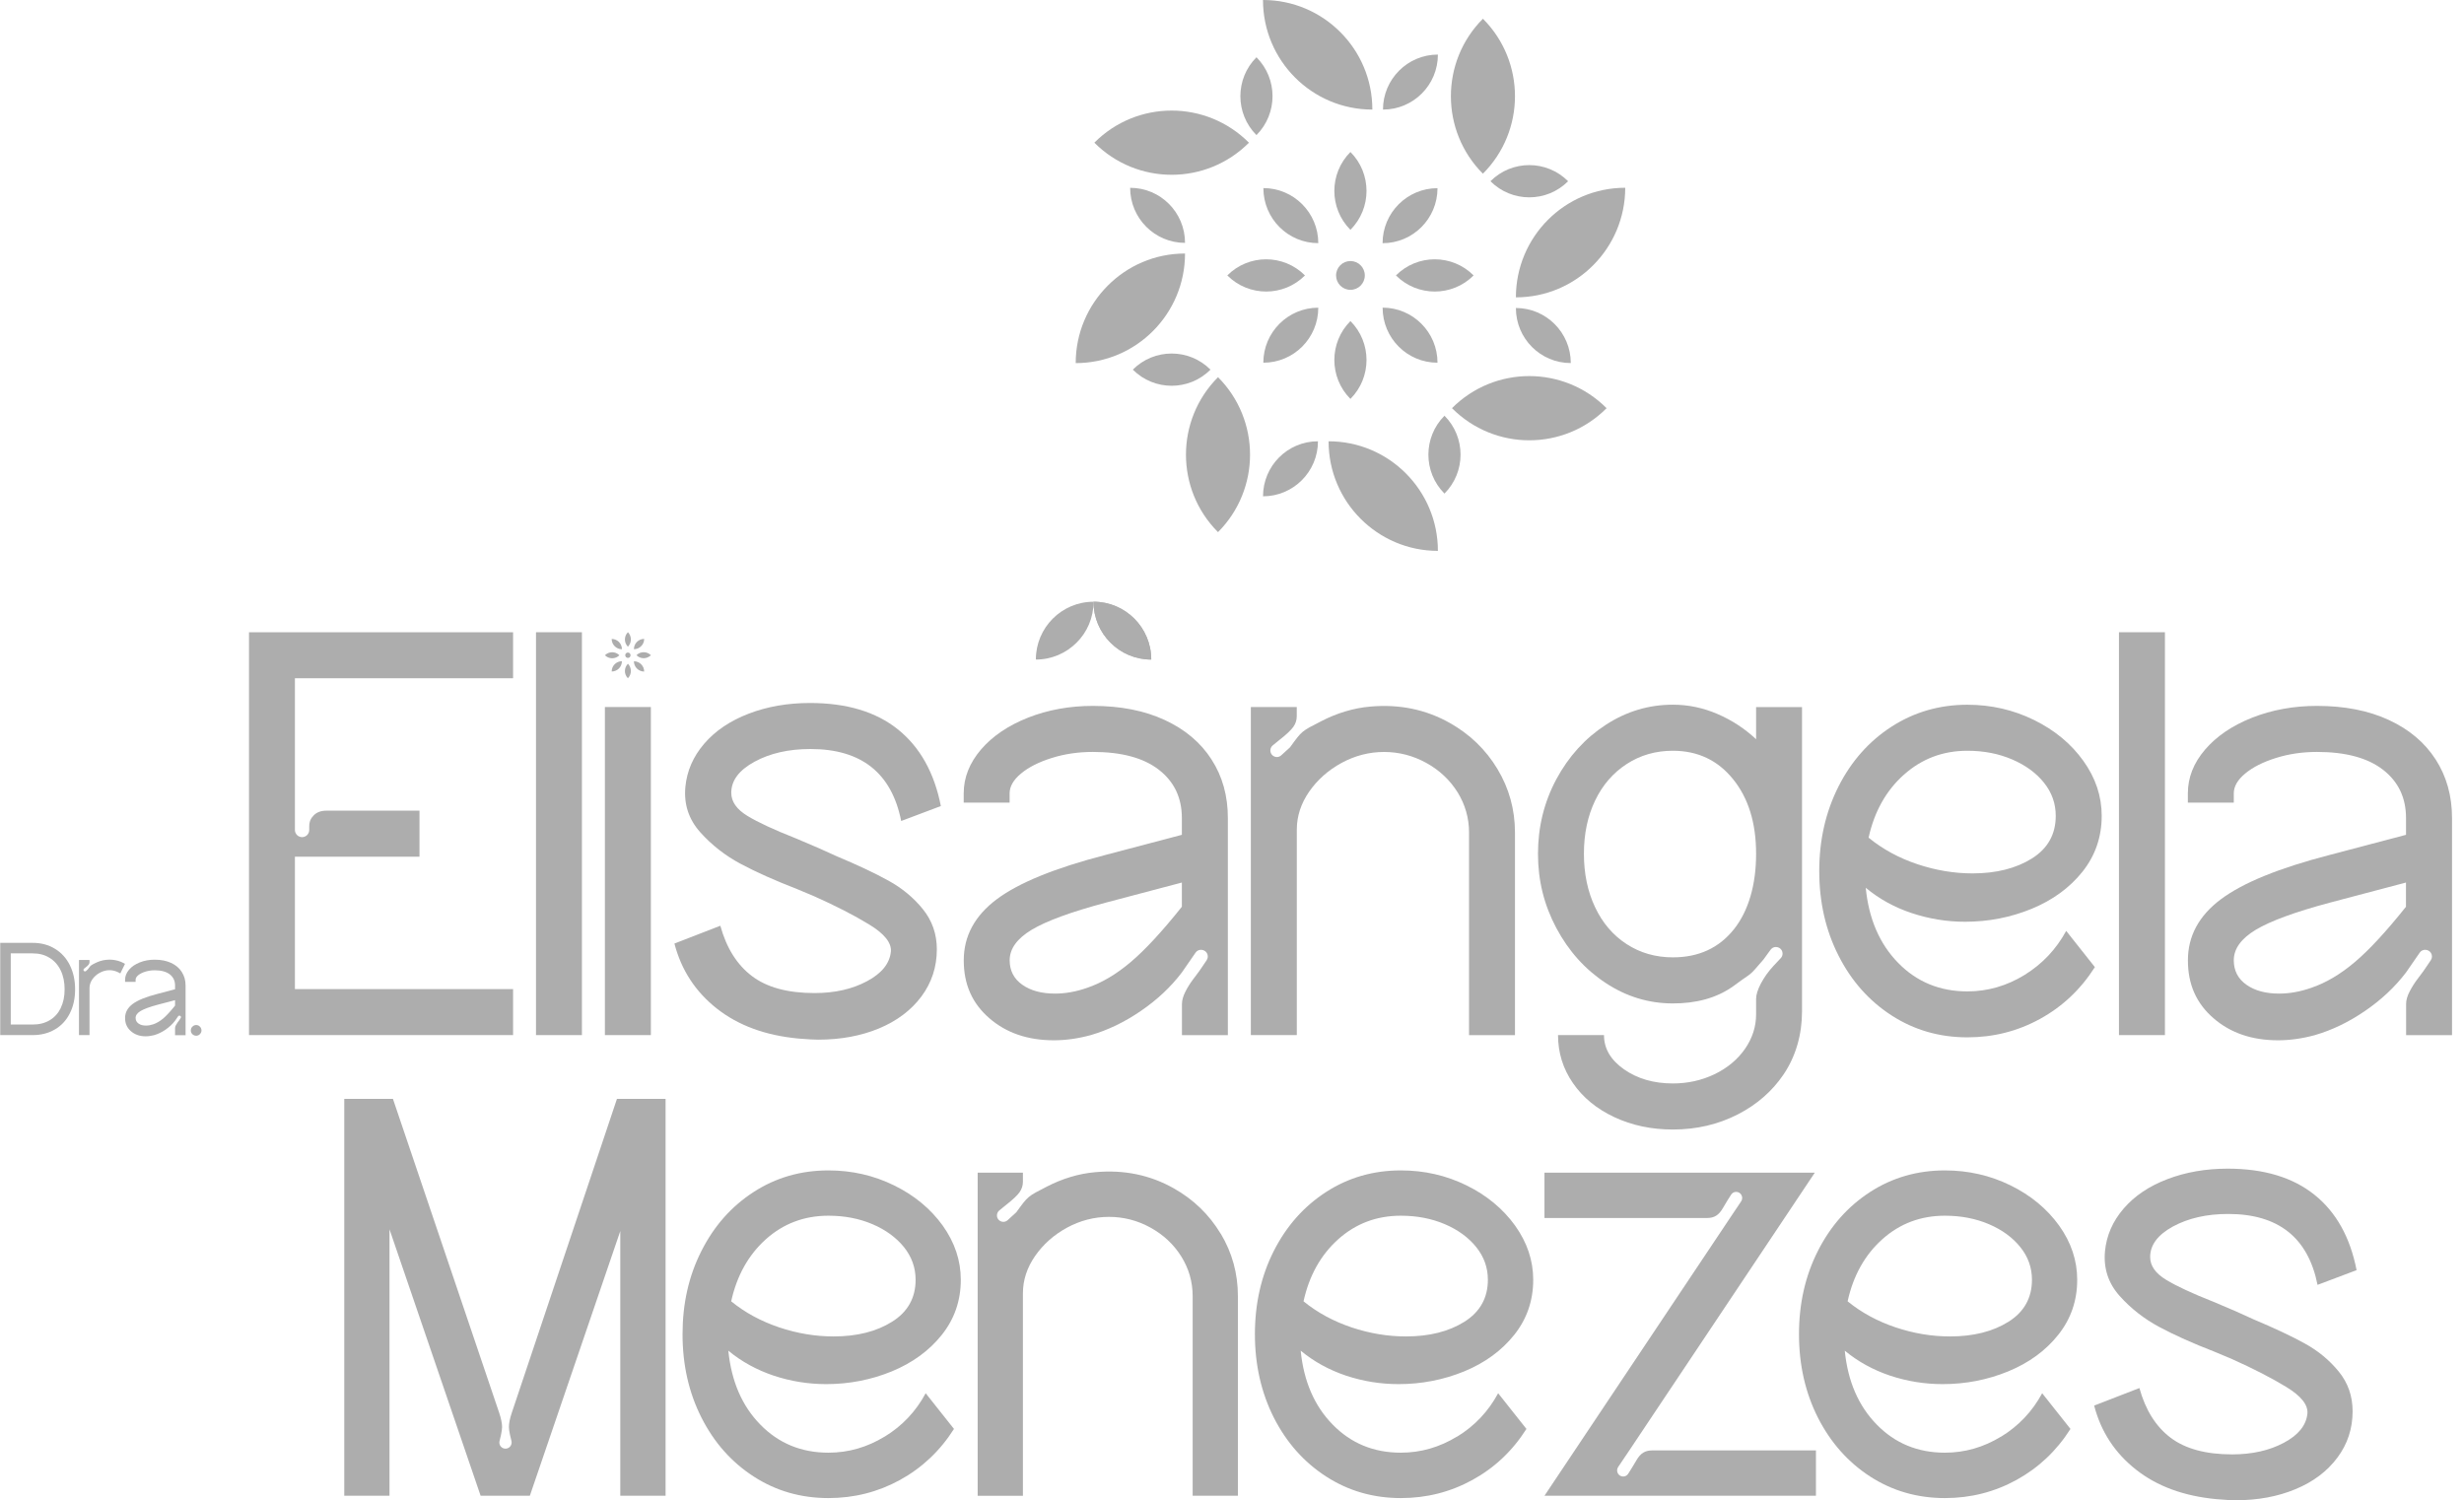<svg width="202" height="123" viewBox="0 0 202 123" fill="none" xmlns="http://www.w3.org/2000/svg">
<g id="Vector">
<path d="M94.38 54.074C93.074 54.074 91.889 53.546 91.033 52.684C90.177 51.83 89.647 50.642 89.647 49.333C92.258 49.333 94.38 51.452 94.38 54.074Z" fill="#ADADAD"/>
<path d="M108.918 36.179C108.918 38.662 109.92 40.906 111.544 42.53C113.165 44.155 115.407 45.163 117.88 45.163C117.88 40.202 113.867 36.179 108.918 36.179Z" fill="#ADADAD"/>
<path d="M108.043 36.179C106.8 36.179 105.673 36.685 104.861 37.499C104.045 38.317 103.544 39.443 103.544 40.69C106.031 40.69 108.047 38.669 108.047 36.175L108.043 36.179Z" fill="#ADADAD"/>
<path d="M99.853 30.924C98.104 32.677 97.226 34.976 97.226 37.276C97.226 39.575 98.1 41.874 99.853 43.627C103.354 40.117 103.354 34.43 99.853 30.921V30.924Z" fill="#ADADAD"/>
<path d="M99.234 30.305C98.357 29.424 97.204 28.984 96.052 28.984C94.9 28.984 93.747 29.424 92.869 30.305C94.629 32.068 97.479 32.068 99.238 30.305H99.234Z" fill="#ADADAD"/>
<path d="M97.149 20.785C94.673 20.785 92.434 21.79 90.814 23.418C89.193 25.042 88.187 27.29 88.187 29.769C93.136 29.769 97.149 25.746 97.149 20.785Z" fill="#ADADAD"/>
<path d="M97.149 19.908C97.149 18.662 96.645 17.532 95.832 16.718C95.017 15.9 93.894 15.398 92.65 15.398C92.65 17.892 94.665 19.912 97.153 19.912L97.149 19.908Z" fill="#ADADAD"/>
<path d="M102.388 11.698C100.639 9.945 98.346 9.065 96.052 9.065C93.758 9.065 91.465 9.941 89.716 11.698C93.217 15.207 98.891 15.207 102.392 11.698H102.388Z" fill="#ADADAD"/>
<path d="M103.006 11.075C103.884 10.194 104.323 9.039 104.323 7.884C104.323 6.729 103.884 5.574 103.006 4.694C101.247 6.458 101.247 9.314 103.006 11.078V11.075Z" fill="#ADADAD"/>
<path d="M112.506 8.984C112.506 6.502 111.504 4.257 109.88 2.633C108.256 1.005 106.017 0 103.54 0C103.54 4.962 107.553 8.984 112.503 8.984H112.506Z" fill="#ADADAD"/>
<path d="M113.381 8.984C114.624 8.984 115.751 8.478 116.563 7.664C117.379 6.846 117.88 5.721 117.88 4.474C115.393 4.474 113.377 6.494 113.377 8.988L113.381 8.984Z" fill="#ADADAD"/>
<path d="M121.571 14.239C123.32 12.486 124.198 10.187 124.198 7.888C124.198 5.589 123.323 3.289 121.571 1.536C118.07 5.046 118.07 10.733 121.571 14.243V14.239Z" fill="#ADADAD"/>
<path d="M122.189 14.859C123.067 15.739 124.22 16.179 125.372 16.179C126.524 16.179 127.677 15.739 128.555 14.859C126.795 13.095 123.945 13.095 122.186 14.859H122.189Z" fill="#ADADAD"/>
<path d="M124.274 24.378C126.751 24.378 128.99 23.374 130.61 21.746C132.231 20.121 133.237 17.873 133.237 15.394C128.287 15.394 124.274 19.417 124.274 24.378Z" fill="#ADADAD"/>
<path d="M124.274 25.255C124.274 26.502 124.779 27.631 125.591 28.445C126.407 29.263 127.53 29.765 128.774 29.765C128.774 27.272 126.758 25.251 124.271 25.251L124.274 25.255Z" fill="#ADADAD"/>
<path d="M119.036 33.465C120.785 35.218 123.078 36.098 125.372 36.098C127.666 36.098 129.959 35.222 131.708 33.465C128.207 29.956 122.533 29.956 119.032 33.465H119.036Z" fill="#ADADAD"/>
<path d="M118.418 34.085C117.54 34.965 117.101 36.12 117.101 37.276C117.101 38.431 117.54 39.586 118.418 40.466C120.177 38.702 120.177 35.845 118.418 34.081V34.085Z" fill="#ADADAD"/>
<path d="M110.71 18.841C111.588 17.961 112.027 16.806 112.027 15.651C112.027 14.496 111.588 13.341 110.71 12.461C108.951 14.225 108.951 17.081 110.71 18.845V18.841Z" fill="#ADADAD"/>
<path d="M110.71 32.703C111.588 31.823 112.027 30.668 112.027 29.512C112.027 28.357 111.588 27.202 110.71 26.322C108.951 28.086 108.951 30.942 110.71 32.706V32.703Z" fill="#ADADAD"/>
<path d="M114.441 22.582C115.319 23.462 116.472 23.902 117.624 23.902C118.776 23.902 119.929 23.462 120.807 22.582C119.047 20.818 116.197 20.818 114.438 22.582H114.441Z" fill="#ADADAD"/>
<path d="M100.617 22.582C101.495 23.462 102.648 23.902 103.8 23.902C104.952 23.902 106.105 23.462 106.982 22.582C105.223 20.818 102.373 20.818 100.614 22.582H100.617Z" fill="#ADADAD"/>
<path d="M113.348 19.938C114.591 19.938 115.718 19.432 116.53 18.618C117.346 17.8 117.847 16.674 117.847 15.427C115.36 15.427 113.344 17.448 113.344 19.941L113.348 19.938Z" fill="#ADADAD"/>
<path d="M103.573 29.736C104.817 29.736 105.944 29.23 106.756 28.416C107.571 27.598 108.073 26.472 108.073 25.226C105.585 25.226 103.569 27.246 103.569 29.74L103.573 29.736Z" fill="#ADADAD"/>
<path d="M113.348 25.226C113.348 26.472 113.852 27.602 114.665 28.416C115.48 29.234 116.603 29.736 117.847 29.736C117.847 27.242 115.832 25.222 113.344 25.222L113.348 25.226Z" fill="#ADADAD"/>
<path d="M103.573 15.424C103.573 16.67 104.078 17.8 104.89 18.614C105.706 19.432 106.829 19.934 108.073 19.934C108.073 17.441 106.057 15.42 103.569 15.42L103.573 15.424Z" fill="#ADADAD"/>
<path d="M110.71 23.762C111.361 23.762 111.888 23.234 111.888 22.582C111.888 21.93 111.361 21.401 110.71 21.401C110.06 21.401 109.532 21.93 109.532 22.582C109.532 23.234 110.06 23.762 110.71 23.762Z" fill="#ADADAD"/>
<path d="M5.725 79.127C5.436 78.548 5.027 78.101 4.5 77.782C3.973 77.459 3.366 77.301 2.682 77.301H0.019V84.863H2.678C3.369 84.863 3.977 84.705 4.503 84.397C5.03 84.089 5.44 83.649 5.725 83.077C6.014 82.508 6.157 81.856 6.157 81.111C6.157 80.367 6.011 79.7 5.722 79.127H5.725ZM4.983 82.641C4.77 83.077 4.467 83.411 4.072 83.645C3.677 83.88 3.216 83.997 2.682 83.997H0.882V78.163H2.682C3.205 78.163 3.666 78.28 4.057 78.526C4.452 78.764 4.76 79.109 4.975 79.556C5.191 80 5.297 80.521 5.297 81.108C5.297 81.694 5.191 82.201 4.979 82.637L4.983 82.641Z" fill="#ADADAD"/>
<path d="M10.217 79.003C10.217 79.003 10.239 79.017 10.247 79.025L9.863 79.806C9.841 79.791 9.815 79.777 9.793 79.766C9.789 79.762 9.778 79.758 9.771 79.751C9.767 79.747 9.757 79.747 9.753 79.744C9.694 79.714 9.639 79.685 9.581 79.663C9.522 79.637 9.468 79.619 9.409 79.604C9.358 79.586 9.303 79.575 9.252 79.567C9.237 79.564 9.226 79.56 9.208 79.56C9.135 79.546 9.058 79.542 8.977 79.542C8.696 79.542 8.432 79.612 8.18 79.751C7.927 79.887 7.726 80.07 7.569 80.29C7.415 80.514 7.338 80.752 7.338 81.005V84.863H6.475V78.702H7.338V78.874C7.338 78.948 7.317 79.014 7.273 79.076C7.269 79.08 7.265 79.091 7.254 79.094C7.251 79.102 7.247 79.113 7.232 79.12C7.207 79.157 7.17 79.19 7.126 79.227C7.09 79.252 7.057 79.285 7.013 79.318L6.885 79.421C6.885 79.421 6.881 79.424 6.881 79.428C6.856 79.454 6.841 79.487 6.841 79.516C6.841 79.59 6.903 79.641 6.969 79.641C6.984 79.641 6.995 79.641 7.006 79.633H7.009C7.009 79.633 7.039 79.626 7.049 79.612L7.21 79.461C7.24 79.421 7.262 79.388 7.284 79.355C7.287 79.351 7.291 79.34 7.302 79.337C7.441 79.142 7.481 79.127 7.796 78.966C8.081 78.819 8.399 78.72 8.718 78.691C8.805 78.684 8.89 78.676 8.974 78.676C9.307 78.676 9.625 78.739 9.921 78.856C10.024 78.897 10.119 78.944 10.21 78.996L10.217 79.003Z" fill="#ADADAD"/>
<path d="M14.903 79.685C14.702 79.366 14.406 79.12 14.029 78.944C13.645 78.768 13.199 78.68 12.679 78.68C12.244 78.68 11.838 78.753 11.465 78.9C11.092 79.05 10.795 79.249 10.58 79.501C10.364 79.758 10.254 80.03 10.254 80.327V80.499H11.117V80.327C11.117 80.195 11.191 80.07 11.333 79.953C11.479 79.835 11.673 79.736 11.911 79.663C12.153 79.59 12.409 79.549 12.679 79.549C13.221 79.549 13.634 79.663 13.919 79.883C14.205 80.107 14.351 80.407 14.351 80.792V81.104L12.917 81.482C11.97 81.724 11.289 82.002 10.876 82.311C10.463 82.622 10.254 83.004 10.254 83.458C10.254 83.913 10.415 84.265 10.733 84.544C11.055 84.822 11.457 84.962 11.948 84.962C12.167 84.962 12.401 84.925 12.639 84.866C12.961 84.771 13.276 84.621 13.579 84.412C13.883 84.199 14.143 83.961 14.348 83.689L14.604 83.319C14.629 83.279 14.669 83.268 14.706 83.268C14.772 83.268 14.834 83.312 14.834 83.392C14.834 83.418 14.83 83.44 14.812 83.462L14.677 83.671C14.655 83.697 14.614 83.752 14.563 83.821C14.512 83.891 14.461 83.972 14.417 84.056C14.373 84.137 14.351 84.214 14.351 84.287V84.874H15.214V80.8C15.214 80.382 15.112 80.015 14.907 79.696L14.903 79.685ZM14.348 82.45C13.974 82.915 13.652 83.264 13.385 83.495C13.118 83.719 12.844 83.88 12.573 83.975C12.365 84.045 12.164 84.082 11.97 84.082C11.717 84.082 11.512 84.03 11.355 83.913C11.198 83.803 11.117 83.649 11.117 83.455C11.117 83.238 11.256 83.048 11.534 82.882C11.809 82.721 12.27 82.549 12.917 82.376L14.351 81.999V82.454L14.348 82.45Z" fill="#ADADAD"/>
<path d="M16.389 84.17C16.473 84.254 16.517 84.36 16.517 84.481C16.517 84.595 16.473 84.698 16.389 84.782C16.308 84.87 16.202 84.914 16.085 84.914C15.968 84.914 15.855 84.87 15.774 84.789C15.686 84.705 15.643 84.606 15.643 84.481C15.643 84.357 15.686 84.25 15.774 84.17C15.858 84.082 15.964 84.038 16.085 84.038C16.206 84.038 16.308 84.082 16.389 84.17Z" fill="#ADADAD"/>
<path d="M42.062 84.863H20.413V51.834H42.062V55.607H24.177V68.042C24.177 68.368 24.44 68.632 24.766 68.632C25.091 68.632 25.351 68.368 25.351 68.042V67.778C25.351 67.338 25.479 67.089 25.728 66.839C25.98 66.586 26.321 66.462 26.763 66.462H34.39V70.235H24.177V81.089H42.062V84.863Z" fill="#ADADAD"/>
<path d="M47.706 51.834H43.942V84.863H47.706V51.834Z" fill="#ADADAD"/>
<path d="M53.358 57.965H49.59V84.863H53.358V57.965Z" fill="#ADADAD"/>
<path d="M50.574 90.092H54.565V122.63H50.852V100.928L43.437 122.63H39.402L31.932 100.785V122.63H28.223V90.092H32.214L40.928 115.842C41.081 116.308 41.162 116.696 41.162 117.004C41.162 117.129 41.132 117.345 41.07 117.653L40.953 118.138C40.869 118.46 41.11 118.768 41.44 118.768C41.725 118.768 41.944 118.534 41.944 118.262C41.944 118.222 41.941 118.178 41.93 118.138L41.813 117.653C41.747 117.345 41.721 117.129 41.721 117.004C41.721 116.696 41.794 116.308 41.952 115.842L50.578 90.092H50.574Z" fill="#ADADAD"/>
<path d="M73.035 78.02C73.097 77.298 72.508 76.557 71.268 75.802C70.028 75.046 68.532 74.276 66.772 73.491L65.316 72.879C63.528 72.186 61.995 71.504 60.725 70.825C59.456 70.15 58.351 69.285 57.407 68.233C56.467 67.18 56.057 65.945 56.186 64.529C56.31 63.205 56.829 62.021 57.737 60.965C58.644 59.912 59.862 59.091 61.384 58.508C62.906 57.925 64.577 57.635 66.399 57.635C69.413 57.635 71.817 58.357 73.62 59.806C75.424 61.258 76.594 63.348 77.132 66.084L73.88 67.309C73.097 63.374 70.617 61.408 66.443 61.408C64.658 61.408 63.125 61.757 61.856 62.45C60.586 63.143 59.95 63.99 59.95 64.998C59.95 65.721 60.385 66.348 61.267 66.887C62.145 67.419 63.465 68.035 65.221 68.724L67.105 69.527L68.565 70.187C70.288 70.91 71.711 71.577 72.823 72.193C73.939 72.805 74.882 73.583 75.647 74.525C76.415 75.468 76.803 76.572 76.803 77.829C76.803 79.281 76.375 80.569 75.534 81.702C74.685 82.835 73.522 83.708 72.051 84.32C70.573 84.932 68.909 85.237 67.061 85.237C66.743 85.237 66.213 85.207 65.459 85.145C62.759 84.892 60.532 84.078 58.772 82.692C57.012 81.306 55.856 79.531 55.289 77.356L59.054 75.897C59.555 77.719 60.422 79.098 61.644 80.022C62.865 80.95 64.577 81.416 66.772 81.416C68.433 81.416 69.874 81.093 71.078 80.444C72.289 79.799 72.94 78.988 73.035 78.013V78.02Z" fill="#ADADAD"/>
<path d="M72.53 117.774C71.093 118.655 69.556 119.098 67.917 119.098C65.693 119.098 63.831 118.332 62.331 116.795C60.831 115.266 59.961 113.242 59.708 110.734C60.791 111.632 62.031 112.311 63.421 112.78C64.811 113.242 66.249 113.477 67.731 113.477C69.618 113.477 71.407 113.128 73.112 112.432C74.809 111.731 76.177 110.734 77.216 109.432C78.251 108.126 78.767 106.627 78.767 104.921C78.767 103.345 78.27 101.863 77.286 100.481C76.294 99.106 74.966 98.002 73.295 97.184C71.627 96.363 69.834 95.956 67.914 95.956C65.656 95.956 63.615 96.542 61.794 97.719C59.968 98.897 58.538 100.51 57.506 102.556C56.467 104.599 55.955 106.876 55.955 109.388C55.955 111.9 56.471 114.177 57.506 116.223C58.541 118.266 59.968 119.879 61.794 121.056C63.615 122.234 65.656 122.82 67.914 122.82C70.017 122.82 71.974 122.325 73.781 121.335C75.588 120.341 77.063 118.952 78.208 117.151L75.888 114.225C75.087 115.714 73.968 116.902 72.526 117.782L72.53 117.774ZM62.792 101.595C64.23 100.312 65.938 99.67 67.917 99.67C69.245 99.67 70.452 99.905 71.531 100.367C72.614 100.829 73.47 101.46 74.111 102.248C74.74 103.037 75.062 103.928 75.062 104.921C75.062 106.407 74.418 107.558 73.134 108.361C71.85 109.168 70.251 109.568 68.334 109.568C66.853 109.568 65.364 109.322 63.882 108.827C62.401 108.328 61.084 107.62 59.943 106.689C60.407 104.58 61.358 102.883 62.792 101.595Z" fill="#ADADAD"/>
<path d="M91.033 52.684C90.177 51.83 89.647 50.642 89.647 49.333C92.258 49.333 94.38 51.452 94.38 54.074C93.074 54.074 91.889 53.546 91.033 52.684Z" fill="#ADADAD"/>
<path d="M99.319 62.259C98.426 60.873 97.146 59.798 95.481 59.028C93.82 58.258 91.856 57.873 89.595 57.873C87.682 57.873 85.908 58.196 84.276 58.838C82.645 59.483 81.361 60.356 80.417 61.456C79.477 62.56 79.005 63.752 79.005 65.042V65.801H82.769V65.042C82.769 64.478 83.08 63.935 83.709 63.414C84.335 62.894 85.173 62.472 86.226 62.142C87.276 61.812 88.399 61.647 89.592 61.647C91.944 61.647 93.751 62.134 95.006 63.11C96.26 64.085 96.89 65.402 96.89 67.07V68.442L90.631 70.092C86.486 71.163 83.516 72.376 81.712 73.726C79.909 75.079 79.009 76.748 79.009 78.731C79.009 80.715 79.704 82.263 81.101 83.473C82.495 84.687 84.258 85.288 86.398 85.288C87.371 85.288 88.374 85.149 89.412 84.866C90.825 84.456 92.196 83.796 93.528 82.882C94.859 81.973 95.983 80.921 96.893 79.722L98.009 78.108C98.123 77.939 98.291 77.87 98.459 77.87C98.741 77.87 99.015 78.082 99.015 78.42C99.015 78.53 98.978 78.64 98.92 78.728L98.309 79.626C98.218 79.754 98.049 79.975 97.815 80.286C97.577 80.598 97.365 80.939 97.179 81.302C96.996 81.665 96.897 82.002 96.897 82.318V84.866H100.661V67.074C100.661 65.251 100.219 63.649 99.319 62.263V62.259ZM96.893 74.335C95.262 76.381 93.857 77.899 92.679 78.889C91.505 79.883 90.316 80.583 89.124 80.987C88.213 81.306 87.338 81.46 86.49 81.46C85.388 81.46 84.496 81.218 83.808 80.734C83.117 80.246 82.773 79.575 82.773 78.728C82.773 77.785 83.376 76.949 84.584 76.223C85.787 75.504 87.806 74.764 90.631 74.008L96.89 72.355V74.335H96.893Z" fill="#ADADAD"/>
<path d="M100.072 101.133C101.012 102.699 101.484 104.408 101.484 106.271V122.63H97.775V106.271C97.775 105.094 97.464 104.008 96.846 103.018C96.224 102.024 95.386 101.236 94.318 100.646C93.254 100.059 92.12 99.766 90.912 99.766C89.705 99.766 88.564 100.063 87.481 100.646C86.398 101.236 85.524 102.014 84.858 102.971C84.192 103.931 83.859 104.954 83.859 106.04V122.633H80.15V96.143H83.859V96.883C83.859 97.195 83.768 97.485 83.581 97.749C83.395 98.009 83.025 98.358 82.469 98.794L81.924 99.237C81.8 99.34 81.73 99.491 81.73 99.648C81.73 99.96 81.99 100.173 82.257 100.173C82.374 100.173 82.499 100.132 82.605 100.037L83.314 99.392C84.306 98.027 84.24 98.101 85.831 97.279C87.071 96.641 88.421 96.216 89.811 96.099C92.156 95.889 94.289 96.333 96.22 97.422C97.844 98.335 99.125 99.575 100.069 101.141L100.072 101.133Z" fill="#ADADAD"/>
<path d="M102.545 84.863V57.965H106.309V58.72C106.309 59.039 106.218 59.329 106.028 59.593C105.837 59.861 105.464 60.217 104.897 60.657L104.341 61.111C104.217 61.214 104.144 61.364 104.144 61.526C104.144 61.848 104.407 62.065 104.682 62.065C104.806 62.065 104.934 62.021 105.036 61.925L105.753 61.273C106.759 59.886 106.693 59.96 108.31 59.131C109.569 58.478 110.941 58.049 112.349 57.928C114.727 57.719 116.896 58.167 118.853 59.27C120.503 60.202 121.805 61.456 122.76 63.044C123.718 64.635 124.198 66.374 124.198 68.258V84.866H120.433V68.258C120.433 67.063 120.115 65.963 119.493 64.954C118.864 63.95 118.012 63.147 116.925 62.545C115.842 61.951 114.69 61.65 113.468 61.65C112.247 61.65 111.083 61.951 109.986 62.545C108.885 63.147 108.003 63.931 107.326 64.903C106.653 65.879 106.313 66.916 106.313 68.02V84.863H102.545Z" fill="#ADADAD"/>
<path d="M119.453 117.774C118.015 118.655 116.475 119.098 114.84 119.098C112.616 119.098 110.754 118.332 109.254 116.795C107.754 115.266 106.88 113.242 106.631 110.734C107.714 111.632 108.951 112.311 110.341 112.78C111.734 113.242 113.172 113.477 114.657 113.477C116.541 113.477 118.334 113.128 120.038 112.432C121.736 111.731 123.104 110.734 124.143 109.432C125.178 108.126 125.694 106.627 125.694 104.921C125.694 103.345 125.196 101.863 124.209 100.481C123.217 99.106 121.889 98.002 120.225 97.184C118.553 96.363 116.764 95.956 114.844 95.956C112.587 95.956 110.546 96.542 108.724 97.719C106.898 98.897 105.468 100.51 104.429 102.556C103.394 104.599 102.878 106.876 102.878 109.388C102.878 111.9 103.398 114.177 104.429 116.223C105.468 118.266 106.898 119.879 108.724 121.056C110.546 122.234 112.587 122.82 114.844 122.82C116.947 122.82 118.901 122.325 120.708 121.335C122.519 120.341 123.993 118.952 125.138 117.151L122.819 114.225C122.014 115.714 120.898 116.902 119.457 117.782L119.453 117.774ZM109.715 101.595C111.153 100.312 112.861 99.67 114.84 99.67C116.168 99.67 117.375 99.905 118.454 100.367C119.537 100.829 120.393 101.46 121.026 102.248C121.659 103.037 121.977 103.928 121.977 104.921C121.977 106.407 121.333 107.558 120.057 108.361C118.773 109.168 117.174 109.568 115.257 109.568C113.776 109.568 112.287 109.322 110.805 108.827C109.324 108.328 108.007 107.62 106.865 106.689C107.326 104.58 108.277 102.883 109.715 101.595Z" fill="#ADADAD"/>
<path d="M143.966 57.965V60.605C143.026 59.729 141.969 59.036 140.791 58.533C139.617 58.027 138.399 57.774 137.144 57.774C135.165 57.774 133.332 58.324 131.638 59.428C129.941 60.532 128.595 62.017 127.589 63.887C126.586 65.761 126.085 67.8 126.085 70C126.085 72.2 126.586 74.199 127.589 76.084C128.595 77.972 129.941 79.476 131.638 80.591C133.332 81.709 135.165 82.266 137.144 82.266C138.962 82.266 140.732 81.874 142.225 80.759C143.791 79.59 143.249 80.202 144.573 78.662L145.155 77.862C145.269 77.708 145.429 77.639 145.587 77.639C145.865 77.639 146.136 77.851 146.136 78.185C146.136 78.321 146.084 78.453 145.986 78.555L145.378 79.204C144.972 79.644 144.636 80.118 144.365 80.62C144.102 81.122 143.966 81.548 143.966 81.892V83.165C143.966 84.17 143.663 85.112 143.052 85.996C142.441 86.872 141.603 87.565 140.557 88.071C139.5 88.574 138.366 88.827 137.144 88.827C135.574 88.827 134.239 88.438 133.142 87.672C132.041 86.902 131.496 85.966 131.496 84.863H127.728C127.728 86.308 128.137 87.624 128.953 88.801C129.765 89.982 130.896 90.91 132.341 91.588C133.782 92.263 135.384 92.604 137.144 92.604C139.086 92.604 140.868 92.186 142.485 91.353C144.043 90.55 145.283 89.465 146.209 88.101C147.237 86.59 147.73 84.775 147.73 82.945V57.972H143.966V57.965ZM142.134 76.201C140.912 77.727 139.247 78.489 137.144 78.489C135.732 78.489 134.466 78.126 133.354 77.404C132.242 76.682 131.379 75.677 130.768 74.382C130.157 73.095 129.85 71.632 129.85 69.996C129.85 68.361 130.157 66.905 130.768 65.633C131.379 64.36 132.242 63.363 133.354 62.641C134.466 61.914 135.732 61.551 137.144 61.551C139.181 61.551 140.831 62.332 142.082 63.887C143.341 65.442 143.966 67.481 143.966 70C143.966 72.519 143.355 74.679 142.134 76.205V76.201Z" fill="#ADADAD"/>
<path d="M135.425 118.911H148.872V122.63H126.616L141.826 99.857L142.741 98.493C142.964 98.163 142.726 97.716 142.331 97.716C142.159 97.716 142.002 97.804 141.914 97.95L141.592 98.46C141.53 98.552 141.417 98.746 141.245 99.043C141.073 99.34 140.89 99.546 140.689 99.67C140.487 99.795 140.25 99.857 139.968 99.857H126.616V96.139H148.78L133.573 118.911L132.655 120.275C132.436 120.605 132.67 121.053 133.069 121.053C133.237 121.053 133.394 120.965 133.486 120.818L133.804 120.308C133.866 120.217 133.983 120.022 134.151 119.729C134.323 119.432 134.506 119.223 134.711 119.098C134.912 118.974 135.15 118.915 135.428 118.915L135.425 118.911Z" fill="#ADADAD"/>
<path d="M164.057 117.774C162.619 118.655 161.079 119.098 159.444 119.098C157.22 119.098 155.354 118.332 153.858 116.795C152.358 115.266 151.484 113.242 151.235 110.734C152.318 111.632 153.554 112.311 154.944 112.78C156.338 113.242 157.772 113.477 159.261 113.477C161.145 113.477 162.937 113.128 164.635 112.432C166.336 111.731 167.704 110.734 168.739 109.432C169.778 108.126 170.29 106.627 170.29 104.921C170.29 103.345 169.796 101.863 168.809 100.481C167.817 99.106 166.489 98.002 164.825 97.184C163.153 96.363 161.357 95.956 159.444 95.956C157.187 95.956 155.146 96.542 153.32 97.719C151.498 98.897 150.068 100.51 149.033 102.556C147.998 104.599 147.482 106.876 147.482 109.388C147.482 111.9 148.001 114.177 149.033 116.223C150.072 118.266 151.502 119.879 153.32 121.056C155.146 122.234 157.187 122.82 159.444 122.82C161.547 122.82 163.501 122.325 165.308 121.335C167.115 120.341 168.593 118.952 169.738 117.151L167.419 114.225C166.614 115.714 165.491 116.902 164.057 117.782V117.774ZM154.319 101.595C155.756 100.312 157.465 99.67 159.444 99.67C160.772 99.67 161.979 99.905 163.058 100.367C164.141 100.829 164.997 101.46 165.63 102.248C166.263 103.037 166.581 103.928 166.581 104.921C166.581 106.407 165.937 107.558 164.66 108.361C163.376 109.168 161.774 109.568 159.861 109.568C158.376 109.568 156.89 109.322 155.409 108.827C153.924 108.328 152.61 107.62 151.469 106.689C151.93 104.58 152.881 102.883 154.319 101.595Z" fill="#ADADAD"/>
<path d="M165.97 79.934C164.51 80.829 162.948 81.28 161.284 81.28C159.027 81.28 157.136 80.499 155.614 78.944C154.092 77.389 153.203 75.332 152.954 72.784C154.055 73.697 155.306 74.39 156.719 74.859C158.131 75.328 159.59 75.57 161.101 75.57C163.014 75.57 164.836 75.215 166.559 74.507C168.282 73.796 169.672 72.784 170.726 71.463C171.775 70.139 172.299 68.614 172.299 66.887C172.299 65.281 171.797 63.777 170.795 62.38C169.793 60.979 168.443 59.861 166.749 59.028C165.055 58.196 163.234 57.778 161.288 57.778C158.998 57.778 156.927 58.379 155.076 59.571C153.225 60.767 151.773 62.402 150.723 64.478C149.673 66.553 149.143 68.863 149.143 71.412C149.143 73.961 149.669 76.271 150.723 78.346C151.773 80.422 153.225 82.057 155.076 83.253C156.927 84.448 158.994 85.046 161.288 85.046C163.42 85.046 165.41 84.544 167.243 83.535C169.076 82.531 170.576 81.115 171.739 79.289L169.387 76.319C168.567 77.826 167.433 79.028 165.974 79.931L165.97 79.934ZM156.086 63.513C157.545 62.208 159.279 61.551 161.284 61.551C162.634 61.551 163.856 61.79 164.957 62.263C166.058 62.736 166.928 63.37 167.569 64.173C168.212 64.976 168.531 65.878 168.531 66.891C168.531 68.398 167.879 69.564 166.577 70.382C165.275 71.196 163.651 71.606 161.708 71.606C160.201 71.606 158.694 71.353 157.187 70.851C155.683 70.349 154.348 69.623 153.188 68.676C153.66 66.538 154.622 64.819 156.082 63.513H156.086Z" fill="#ADADAD"/>
<path d="M177.482 51.834H173.714V84.863H177.482V51.834Z" fill="#ADADAD"/>
<path d="M176.271 103.059C176.271 103.774 176.707 104.393 177.57 104.918C178.437 105.446 179.736 106.051 181.466 106.729L183.317 107.518L184.754 108.17C186.456 108.886 187.857 109.542 188.95 110.147C190.051 110.752 190.973 111.518 191.734 112.45C192.491 113.381 192.868 114.463 192.868 115.703C192.868 117.125 192.451 118.398 191.613 119.513C190.783 120.627 189.638 121.489 188.182 122.091C186.73 122.696 185.091 123 183.269 123C182.962 123 182.435 122.971 181.696 122.908C179.037 122.655 176.842 121.856 175.112 120.488C173.378 119.124 172.236 117.375 171.68 115.237L175.39 113.799C175.883 115.593 176.736 116.953 177.939 117.866C179.143 118.779 180.829 119.238 182.995 119.238C184.63 119.238 186.046 118.919 187.235 118.284C188.427 117.65 189.067 116.85 189.163 115.89C189.225 115.175 188.643 114.448 187.421 113.704C186.203 112.963 184.725 112.204 182.995 111.43L181.557 110.825C179.794 110.143 178.291 109.472 177.036 108.801C175.788 108.134 174.695 107.283 173.769 106.249C172.84 105.207 172.441 103.99 172.566 102.597C172.69 101.295 173.198 100.129 174.095 99.087C174.987 98.049 176.187 97.243 177.687 96.671C179.183 96.099 180.833 95.812 182.622 95.812C185.592 95.812 187.963 96.528 189.737 97.95C191.515 99.373 192.667 101.434 193.194 104.133L189.993 105.34C189.225 101.467 186.777 99.527 182.669 99.527C180.906 99.527 179.403 99.872 178.148 100.55C176.893 101.232 176.271 102.072 176.271 103.059Z" fill="#ADADAD"/>
<path d="M199.672 62.259C198.78 60.873 197.499 59.798 195.839 59.028C194.174 58.258 192.213 57.873 189.953 57.873C188.039 57.873 186.265 58.196 184.634 58.838C183.002 59.483 181.718 60.356 180.774 61.456C179.827 62.56 179.362 63.752 179.362 65.042V65.801H183.127V65.042C183.127 64.478 183.438 63.935 184.067 63.414C184.692 62.894 185.53 62.472 186.584 62.142C187.633 61.812 188.756 61.647 189.949 61.647C192.301 61.647 194.105 62.134 195.363 63.11C196.618 64.085 197.247 65.402 197.247 67.07V68.442L190.988 70.092C186.843 71.163 183.873 72.376 182.069 73.726C180.262 75.079 179.366 76.748 179.366 78.731C179.366 80.715 180.061 82.263 181.458 83.473C182.852 84.687 184.615 85.288 186.755 85.288C187.729 85.288 188.731 85.149 189.77 84.866C191.182 84.456 192.554 83.796 193.885 82.882C195.217 81.973 196.34 80.921 197.251 79.722L198.366 78.108C198.48 77.939 198.648 77.87 198.816 77.87C199.098 77.87 199.372 78.082 199.372 78.42C199.372 78.53 199.336 78.64 199.277 78.728L198.666 79.626C198.575 79.754 198.407 79.975 198.173 80.286C197.935 80.598 197.723 80.939 197.536 81.302C197.346 81.665 197.254 82.002 197.254 82.318V84.866H201.019V67.074C201.019 65.251 200.569 63.649 199.676 62.263L199.672 62.259ZM197.247 74.335C195.615 76.381 194.211 77.899 193.033 78.889C191.859 79.883 190.67 80.583 189.477 80.987C188.566 81.306 187.692 81.46 186.843 81.46C185.742 81.46 184.85 81.218 184.162 80.734C183.47 80.246 183.127 79.575 183.127 78.728C183.127 77.785 183.73 76.949 184.937 76.223C186.141 75.504 188.16 74.764 190.984 74.008L197.243 72.355V74.335H197.247Z" fill="#ADADAD"/>
<path d="M88.264 52.684C87.408 53.542 86.226 54.074 84.92 54.074C84.92 51.456 87.035 49.333 89.65 49.333C89.65 50.642 89.124 51.83 88.264 52.684Z" fill="#ADADAD"/>
<path d="M50.183 53.968C49.97 53.968 49.755 53.883 49.59 53.722C49.919 53.392 50.453 53.392 50.779 53.722C50.618 53.883 50.402 53.968 50.186 53.968H50.183Z" fill="#ADADAD"/>
<path d="M50.984 54.214C50.984 54.448 50.889 54.654 50.739 54.808C50.585 54.958 50.377 55.053 50.146 55.053C50.146 54.588 50.519 54.21 50.987 54.21L50.984 54.214Z" fill="#ADADAD"/>
<path d="M50.391 52.978C50.237 52.827 50.146 52.615 50.146 52.384C50.607 52.384 50.987 52.761 50.987 53.227C50.753 53.227 50.545 53.136 50.395 52.981L50.391 52.978Z" fill="#ADADAD"/>
<path d="M51.478 55.607C51.148 55.281 51.148 54.749 51.478 54.415C51.639 54.577 51.719 54.793 51.719 55.009C51.719 55.226 51.639 55.442 51.478 55.603V55.607Z" fill="#ADADAD"/>
<path d="M52.213 54.808C52.063 54.654 51.968 54.445 51.968 54.214C52.432 54.214 52.809 54.588 52.809 55.057C52.575 55.057 52.37 54.962 52.217 54.811L52.213 54.808Z" fill="#ADADAD"/>
<path d="M52.56 52.978C52.41 53.132 52.198 53.224 51.968 53.224C51.968 52.761 52.344 52.38 52.809 52.38C52.809 52.615 52.718 52.824 52.564 52.974L52.56 52.978Z" fill="#ADADAD"/>
<path d="M53.361 53.718C53.193 53.88 52.977 53.964 52.769 53.964C52.56 53.964 52.337 53.88 52.176 53.718C52.502 53.389 53.032 53.389 53.365 53.718H53.361Z" fill="#ADADAD"/>
<path d="M51.478 53.498C51.595 53.498 51.693 53.594 51.693 53.718C51.693 53.843 51.598 53.939 51.478 53.939C51.357 53.939 51.258 53.843 51.258 53.718C51.258 53.594 51.353 53.498 51.478 53.498Z" fill="#ADADAD"/>
<path d="M51.478 53.022C51.148 52.692 51.148 52.164 51.478 51.83C51.639 51.991 51.719 52.208 51.719 52.424C51.719 52.64 51.639 52.857 51.478 53.018V53.022Z" fill="#ADADAD"/>
</g>
</svg>
